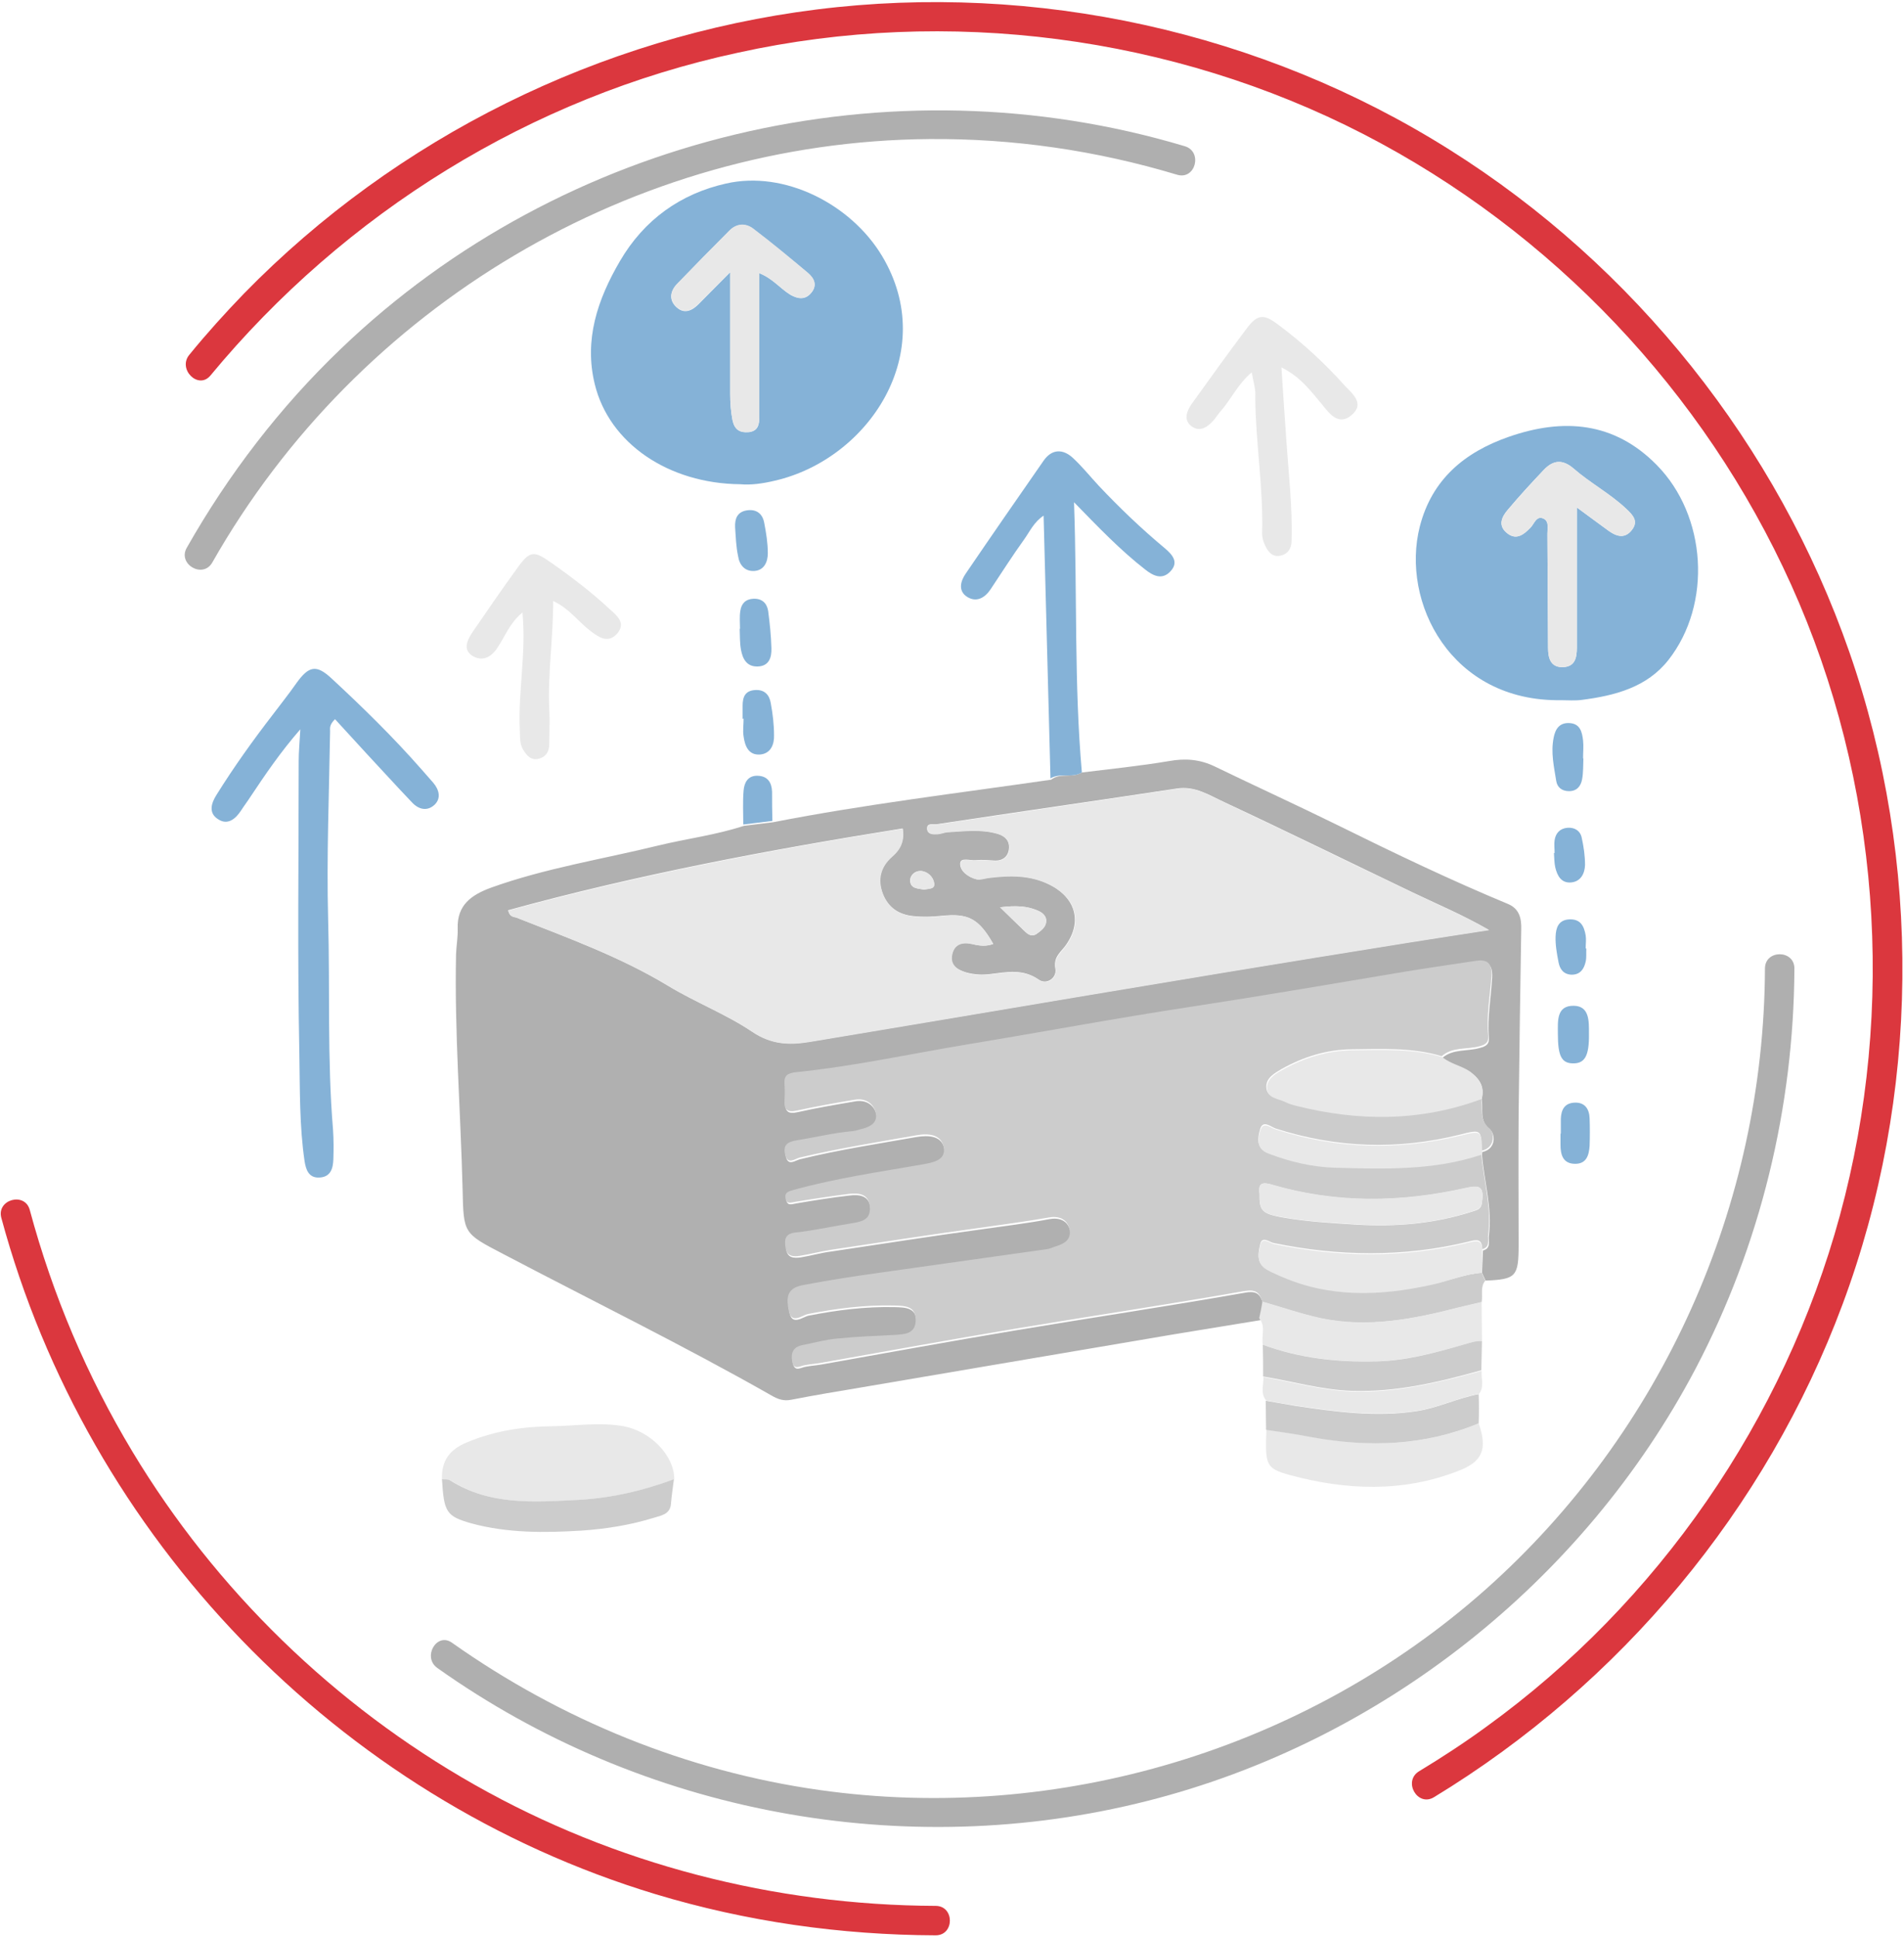 <?xml version="1.0" encoding="UTF-8"?>
<svg width="582px" height="592px" viewBox="0 0 582 592" version="1.1" xmlns="http://www.w3.org/2000/svg" xmlns:xlink="http://www.w3.org/1999/xlink">
    <!-- Generator: Sketch 51.3 (57544) - http://www.bohemiancoding.com/sketch -->
    <title>automated-savings-DARK</title>
    <desc>Created with Sketch.</desc>
    <defs></defs>
    <g id="Page-1" stroke="none" stroke-width="1" fill="none" fill-rule="evenodd">
        <g id="automated-savings-DARK" transform="translate(0, -3)" fill-rule="nonzero">
            <g id="dark" transform="translate(0, 3)">
                <path d="M438.3,549.3 C495.4,514.6 539.9,461.3 563.2,398.7 C586.9,335.1 587.6,263.4 565.3,199.3 C543.3,136.1 499.7,81.3 443,45.7 C385.8,9.7 316.6,-5.5 249.6,2.9 C183.4,11.2 121.2,42 74.6,89.7 C68.8,95.7 63.2,101.9 57.9,108.4 C54.2,112.8 60.6,119.2 64.3,114.8 C105.5,65 162.3,29.7 225.6,16.1 C289.7,2 358.3,10.9 416.8,41 C474.4,70.7 520.9,119.7 547.5,178.7 C574.6,238.8 579.7,308 562.4,371.5 C545.4,433.9 506.8,489.8 454.4,527.7 C447.7,532.6 440.8,537.1 433.7,541.4 C428.8,544.5 433.3,552.3 438.3,549.3 Z" id="Shape" fill="#DB373E"></path>
                <path d="M0.4,372.2 C26.8,470 103.2,549.5 200.3,578.9 C228.1,587.3 257,591.4 286,591.5 C291.8,591.5 291.8,582.5 286,582.5 C236.7,582.3 188,569.8 145.1,545.5 C102.2,521.2 65.9,485.9 40.5,443.7 C26.6,420.6 16.1,395.8 9.1,369.8 C7.6,364.2 -1.1,366.6 0.4,372.2 Z" id="Shape" fill="#DB373E"></path>
                <path d="M133.7,509.8 C196.2,554.2 276.4,569.3 350.8,550.4 C422.2,532.3 484,483.4 518.3,418.3 C538.1,380.6 548.3,338.5 548.5,296 C548.5,290.2 539.5,290.2 539.5,296 C539.2,368.3 508.2,437.7 454.1,485.8 C399,534.7 323.6,557.4 250.6,547.1 C210.1,541.4 171.6,525.7 138.2,502.1 C133.5,498.7 129,506.5 133.7,509.8 Z" id="Shape" fill="#AFAFAF"></path>
                <path d="M362.2,44.7 C272,17.7 172.2,41.4 104.2,106.6 C85.6,124.4 69.8,145 57.1,167.4 C54.2,172.4 62,177 64.9,171.9 C109.5,93.4 193.6,43.2 284.1,42.5 C309.8,42.3 335.2,46 359.8,53.4 C365.4,55.1 367.7,46.4 362.2,44.7 Z" id="Shape" fill="#AFAFAF"></path>
            </g>
            <g id="Layer_14" transform="translate(64, 58)">
                <path d="M266.7,181.1 C275.6,180 284.5,179.1 293.4,177.6 C298.4,176.7 302.9,177.1 307.4,179.3 C320,185.4 332.7,191.2 345.3,197.4 C362.3,205.8 379.4,214 397,221.3 C400.5,222.8 401.1,225.8 401,229.1 C400.7,248.1 400.4,267.1 400.2,286 C400.1,299 400.2,312 400.2,325 C400.2,325.2 400.2,325.3 400.2,325.5 C400.2,335.2 399.4,336 390.1,336.4 C389.7,335.6 389.4,334.8 389,334 C389.1,331.7 389.2,329.5 389.3,327.2 C391.9,326.5 390.9,324.3 391.1,322.7 C392.2,314.3 389.7,306.3 389,298 C389,297.7 389.1,297.4 389.1,297.1 C393.6,296.1 392.9,291.4 391.5,290.3 C388,287.5 389.5,284.1 388.9,281 C389.8,277.4 388.6,275 385.5,272.8 C382.8,270.8 379.4,270.4 376.9,268.3 C380.2,265.5 384.5,266.4 388.3,265.3 C390.3,264.8 391.3,264.1 391.1,262.1 C390.6,255.9 391.8,249.8 392.1,243.7 C392.3,239.7 390.7,238.6 387.1,239.2 C379.9,240.3 372.7,241.3 365.5,242.5 C343.9,246 322.4,249.8 300.9,253.1 C277.8,256.6 254.9,260.9 231.9,264.7 C214.4,267.6 197.1,271.4 179.5,273.2 C177,273.5 175.8,274.2 176,276.8 C176.1,278.5 176.1,280.1 176,281.8 C175.9,284.7 176.9,285.6 179.9,284.9 C185.7,283.6 191.6,282.6 197.5,281.6 C200.5,281.1 203,282.5 203.8,285.3 C204.7,288.4 202.5,289.8 199.8,290.5 C198.8,290.7 197.9,291.1 196.9,291.2 C191.1,291.7 185.5,293.1 179.8,294 C176.8,294.5 175.5,295.5 176.2,298.4 C176.9,301.6 179.1,299.6 180.6,299.3 C192.4,296.4 204.3,294.6 216.2,292.5 C219.9,291.9 224,292.1 224.7,296.3 C225.3,300.2 221.3,300.8 218.1,301.4 C204.9,303.7 191.6,305.6 178.7,309.2 C177.3,309.6 176,309.9 176.3,311.7 C176.7,313.7 178.1,313 179.4,312.8 C184.8,311.9 190.2,311 195.6,310.4 C198.8,310 201.9,310.4 202.1,314.6 C202.3,318.5 199.3,318.9 196.4,319.4 C190.7,320.3 185,321.6 179.3,322.2 C176,322.6 176.1,324.4 176.3,326.7 C176.6,329.5 178.7,329.6 180.8,329.3 C183.9,328.8 186.9,327.9 190.1,327.5 C205.5,325.2 220.8,322.8 236.2,320.7 C243.1,319.7 250,318.9 256.8,317.6 C259.5,317.1 262.3,317.8 263.1,321.1 C263.8,324.3 261.6,325.5 259,326.4 C258.1,326.7 257.1,327.1 256.1,327.3 C239.1,329.7 222,332.1 205,334.5 C197.1,335.6 189.3,336.9 181.5,338.3 C176.2,339.3 176.7,342.8 177.3,346.1 C178.1,350.4 181.5,347.4 183.2,347.1 C191.9,345.4 200.5,344.3 209.4,344.5 C212.8,344.6 216.2,344.6 216.1,349.1 C216,353.2 212.6,353.3 209.6,353.5 C203.8,353.8 198,354 192.2,354.6 C188.6,355 185,355.9 181.5,356.6 C178.9,357.1 177.9,358.7 178.3,361.3 C178.8,364.6 180.8,362.9 182.4,362.7 C184,362.4 185.7,362.3 187.3,362 C207,358.5 226.7,354.9 246.5,351.6 C269.8,347.7 293.2,344.2 316.5,340.1 C320.2,339.4 321.2,340.6 322.1,343.4 C321.8,345.1 321.5,346.8 321.2,348.5 C309.1,350.5 297,352.4 284.9,354.5 C256.4,359.3 227.9,364.2 199.5,369 C192.3,370.2 185.1,371.4 177.9,372.8 C175.5,373.3 173.7,372.6 171.8,371.5 C144.9,356.2 117.1,342.6 89.7,328.2 C77.6,321.9 77.7,322 77.4,308.4 C76.8,284.5 74.9,260.6 75.4,236.6 C75.5,234 76,231.3 75.9,228.7 C75.7,221.6 80.1,218.5 86.1,216.3 C102.8,210.3 120.2,207.6 137.3,203.4 C146,201.3 154.9,200.2 163.4,197.4 C166.4,197 169.3,196.7 172.3,196.3 C200.5,190.8 229,187.4 257.3,183.3 C260.1,181.1 263.7,182.9 266.7,181.1 Z M239.6,233.5 C235.2,225.7 231.9,224.1 223.8,224.9 C221,225.2 218.1,225.3 215.3,225 C210.9,224.6 207.5,222.5 205.8,218.1 C204.1,213.7 205.2,209.8 208.6,206.8 C211.4,204.4 212.4,201.7 211.9,198.2 C171.2,204.7 130.9,212.3 91.3,223.2 C91.8,225.3 93,225.1 93.8,225.4 C109.5,231.6 125.5,237.4 140.1,246.2 C148.5,251.3 157.8,254.9 165.9,260.3 C171.7,264.2 177.1,264.4 183.3,263.4 C198,260.9 212.7,258.5 227.5,256 C254.8,251.4 282.1,246.8 309.4,242.3 C328.7,239.1 348,236 367.3,232.9 C374.7,231.7 382.2,230.6 391.1,229.2 C382.7,224.4 375.2,221.3 367.9,217.8 C348.7,208.6 329.6,199.2 310.3,190.2 C305.7,188.1 301.3,185.1 295.7,186 C271.3,189.7 246.8,193.2 222.4,196.9 C221.3,197.1 219.2,196.3 219.4,198.4 C219.5,200 221.3,200 222.6,199.9 C223.6,199.8 224.5,199.4 225.5,199.3 C230.6,199 235.8,198.3 240.9,199.8 C243.3,200.5 244.7,202.1 244.4,204.5 C244.1,206.9 242.4,208.2 239.8,208 C238,207.9 236.1,207.7 234.3,207.9 C232.6,208.1 229.6,206.9 229.5,208.9 C229.4,211.2 231.9,213.1 234.5,213.7 C235.6,213.9 236.8,213.5 237.9,213.3 C244.4,212.4 250.9,212.3 256.9,215.4 C265.1,219.6 266.9,227.2 261.4,234.4 C259.8,236.4 258,237.7 258.6,241.1 C259.1,243.9 255.9,246.1 253.5,244.4 C248.6,241 243.8,242.1 238.7,242.7 C236.3,243 233.8,242.9 231.3,242.2 C228.4,241.3 226.2,239.9 227,236.6 C227.7,233.4 230.2,232.8 233.2,233.5 C235.4,234.1 237.5,234.3 239.6,233.5 Z M241.7,222.3 C244.6,225.1 246.8,227.3 249,229.4 C250.1,230.5 251.3,231.5 252.9,230.4 C254.2,229.5 255.7,228.4 255.8,226.6 C255.9,224.9 254.6,223.9 253.2,223.3 C249.9,221.9 246.5,221.7 241.7,222.3 Z M218.5,216.9 C219.7,216.5 221.9,216.9 221.5,214.9 C221.2,213 219.5,211.3 217.4,211.2 C215.7,211.1 214.1,212.5 214.2,214.3 C214.4,216.7 216.7,216.5 218.5,216.9 Z" id="Shape" fill="#B0B0B0"></path>
                <path d="M388.9,334 C389.3,334.8 389.6,335.6 390,336.4 C388.4,338.4 389.3,340.8 388.9,343 C386.5,343.6 384.1,344.1 381.7,344.7 C368,348.2 354.2,350.9 340,348 C333.9,346.7 327.9,344.6 321.9,342.9 C321,340.1 320,339 316.3,339.6 C293,343.7 269.6,347.2 246.3,351.1 C226.6,354.4 206.9,358 187.1,361.5 C185.5,361.8 183.8,361.9 182.2,362.2 C180.6,362.4 178.5,364.1 178.1,360.8 C177.7,358.2 178.7,356.6 181.3,356.1 C184.9,355.4 188.4,354.4 192,354.1 C197.8,353.5 203.6,353.3 209.4,353 C212.5,352.8 215.8,352.7 215.9,348.6 C216,344.1 212.6,344.1 209.2,344 C200.4,343.8 191.7,344.9 183,346.6 C181.3,346.9 177.9,349.9 177.1,345.6 C176.5,342.3 176,338.8 181.3,337.8 C189.1,336.3 196.9,335.1 204.8,334 C221.8,331.6 238.9,329.2 255.9,326.8 C256.9,326.7 257.8,326.2 258.8,325.9 C261.4,325.1 263.6,323.8 262.9,320.6 C262.1,317.3 259.3,316.6 256.6,317.1 C249.8,318.3 242.9,319.2 236,320.2 C220.6,322.3 205.2,324.7 189.9,327 C186.8,327.5 183.7,328.3 180.6,328.8 C178.5,329.2 176.4,329 176.1,326.2 C175.8,324 175.8,322.1 179.1,321.7 C184.8,321.1 190.5,319.8 196.2,318.9 C199.1,318.4 202.1,318 201.9,314.1 C201.7,309.9 198.6,309.5 195.4,309.9 C190,310.6 184.6,311.4 179.2,312.3 C177.8,312.5 176.4,313.2 176.1,311.2 C175.8,309.4 177.1,309.1 178.5,308.7 C191.5,305.1 204.7,303.2 217.9,300.9 C221.1,300.3 225.1,299.7 224.5,295.8 C223.8,291.6 219.7,291.3 216,292 C204.1,294.1 192.2,296 180.4,298.8 C178.9,299.2 176.8,301.1 176,297.9 C175.3,295 176.6,294 179.6,293.5 C185.3,292.6 190.9,291.2 196.7,290.7 C197.7,290.6 198.6,290.2 199.6,290 C202.3,289.3 204.5,287.9 203.6,284.8 C202.8,282 200.3,280.6 197.3,281.1 C191.4,282.1 185.6,283.1 179.7,284.4 C176.7,285.1 175.6,284.2 175.8,281.3 C175.9,279.6 175.9,278 175.8,276.3 C175.6,273.7 176.7,273 179.3,272.7 C196.9,270.9 214.3,267.1 231.7,264.2 C254.7,260.4 277.6,256.1 300.7,252.6 C322.3,249.3 343.8,245.6 365.3,242 C372.5,240.8 379.7,239.8 386.9,238.7 C390.5,238.1 392.1,239.2 391.9,243.2 C391.5,249.3 390.3,255.4 390.9,261.6 C391.1,263.6 390.1,264.3 388.1,264.8 C384.3,265.8 380,264.9 376.7,267.8 C367.6,265.1 358.3,265.6 349.1,265.7 C341.5,265.8 334.4,268 327.8,271.7 C325.6,273 322.8,274.5 323.1,277.5 C323.3,280.3 326.3,280.4 328.4,281.4 C329.6,281.9 330.9,282.3 332.1,282.7 C351.2,287.4 370.1,287.5 388.7,280.6 C389.4,283.7 387.9,287.1 391.3,289.9 C392.7,291 393.3,295.7 388.9,296.7 C388.8,290.2 388.8,290.1 382.2,291.8 C363.3,296.5 344.5,295.9 325.9,289.9 C324.4,289.4 321.9,287 321.1,290.4 C320.5,292.8 319.8,295.8 323.7,297.3 C330.3,299.9 337,301.5 344,301.6 C359.1,301.9 374.2,302.5 388.8,297.6 C389.5,305.8 392,313.9 390.9,322.3 C390.7,324 391.6,326.1 389.1,326.8 C389,323.5 387.4,323.8 384.8,324.5 C365,329.3 345.1,329 325.3,324.9 C324.1,324.7 321.8,322.6 321.2,325.3 C320.7,327.6 320,330.4 322.4,332.2 C323.7,333.2 325.3,333.8 326.8,334.5 C342,341.3 357.7,340.8 373.5,337.4 C378.7,336.6 383.6,334.4 388.9,334 Z M321,309.9 C320.9,315 321.8,315.9 327.6,317 C335.3,318.4 343,318.8 350.8,319.3 C362.9,320 374.5,319 386,315.3 C387.5,314.8 388.7,314.7 389,312.6 C389.6,308 388.7,307 384.2,308.1 C364.3,312.6 344.4,312.9 324.7,307.1 C321.1,305.9 320.7,307.4 321,309.9 Z" id="Shape" fill="#CCCCCC"></path>
                <path d="M162.3,93 C140.3,92.8 122.2,80.5 117.8,62.4 C114.5,48.9 118.6,36.6 125.5,24.8 C132.9,12.1 144.1,4.2 157.9,1.1 C175.8,-3 196.1,7.4 205.6,23.2 C223.3,52.7 201.5,85.3 172.9,91.9 C169.2,92.8 165.4,93.3 162.3,93 Z M168.1,28.5 C172.2,30.1 174.5,33.2 177.6,35.1 C179.9,36.4 182.1,36.7 183.9,34.6 C185.9,32.3 184.9,30.2 183,28.5 C177.5,23.9 172,19.4 166.3,15 C164,13.2 161.2,13.3 159,15.5 C153.6,20.9 148.2,26.4 142.9,31.9 C140.8,34.1 140.4,36.8 142.9,39 C145.2,41 147.5,40 149.5,38 C152.4,35.1 155.2,32.2 159.2,28.2 C159.2,41.6 159.2,53.6 159.2,65.5 C159.2,68.2 159.4,70.8 159.9,73.4 C160.5,76.3 162.1,77.3 164.8,77.1 C167.7,76.8 168.1,74.8 168.1,72.5 C168.1,71 168.1,69.5 168.1,68 C168.1,54.9 168.1,42 168.1,28.5 Z" id="Shape" fill="#85B2D7"></path>
                <path d="M413.1,159 C379.5,159.5 364.1,129 370,105.9 C373.7,91.5 383.7,83.2 397.2,78.5 C413.9,72.7 429.4,73.9 442.4,87.1 C457.7,102.6 459.4,129.6 446,146.7 C439.4,155.1 429.6,157.6 419.6,158.9 C417.4,159.2 415.3,159 413.1,159 Z M418,100.1 C421.4,102.6 424.6,105 427.8,107.3 C430.2,109 432.7,109.7 434.8,107 C436.9,104.3 435.1,102.4 433.2,100.6 C428.2,95.9 422.1,92.7 417,88.2 C413.5,85.2 410.7,85.7 407.9,88.6 C404.1,92.6 400.4,96.6 396.9,100.8 C395.1,102.9 393.8,105.5 396.5,107.8 C399.4,110.3 401.7,108.4 403.8,106.3 C405,105.1 405.6,102.5 407.8,103.5 C409.7,104.4 408.9,106.8 409,108.6 C409.1,120.1 409.1,131.6 409.2,143 C409.2,145.9 409.9,149 413.7,148.9 C417.5,148.8 418,146 418,142.9 C418,128.8 418,114.7 418,100.1 Z" id="Shape" fill="#85B2D7"></path>
                <path d="M38.4,164.8 C36.6,166.6 36.9,167.6 36.9,168.5 C36.6,187.6 35.8,206.8 36.3,225.9 C36.9,247.3 36,268.8 37.8,290.3 C38,293.3 38,296.3 37.9,299.3 C37.8,302.1 37.1,304.8 33.5,304.9 C30.3,305 29.5,302.4 29.1,299.9 C27.5,289 27.7,278 27.5,267 C26.9,237.2 27.3,207.4 27.3,177.6 C27.3,174.7 27.6,171.8 27.8,167.9 C21.7,174.9 17.1,181.7 12.5,188.6 C11.6,190 10.6,191.3 9.7,192.7 C8,195.3 5.6,197.3 2.7,195.4 C-0.4,193.5 0.6,190.4 2.2,187.9 C7.5,179.4 13.3,171.3 19.4,163.4 C21.8,160.2 24.3,157.1 26.6,153.8 C30.4,148.5 32.7,148 37.4,152.4 C46.9,161.2 56.2,170.3 64.8,180.1 C66,181.5 67.2,182.8 68.4,184.2 C70.2,186.3 70.9,188.9 68.9,190.9 C66.6,193.1 63.9,192.4 61.9,190.2 C57.3,185.4 52.8,180.4 48.3,175.6 C45,172 41.8,168.5 38.4,164.8 Z" id="Shape" fill="#85B2D7"></path>
                <path d="M266.7,181.1 C263.7,182.9 260.1,181.1 257.1,182.9 C256.4,156.3 255.7,129.7 255,102.6 C252.1,104.5 250.8,107.4 249.1,109.8 C245.5,114.8 242.2,120 238.8,125.1 C237,127.8 234.4,129.2 231.6,127.4 C228.8,125.6 229.6,122.6 231.2,120.3 C239.1,108.7 247,97.3 255,85.8 C257.5,82.2 260.9,82.1 264,85 C266.8,87.6 269.2,90.6 271.8,93.4 C278.2,100.2 284.9,106.6 292.1,112.6 C294.3,114.5 296.5,116.8 293.7,119.7 C291.2,122.3 288.5,121 286.1,119.1 C278.5,113.2 271.8,106.2 264.3,98.5 C265.3,126.9 264.3,154 266.7,181.1 Z" id="Shape" fill="#85B2D7"></path>
                <path d="M71.1,397.1 C70.9,391.5 73.4,388 78.8,385.8 C87.2,382.3 95.8,381 104.9,380.9 C112.1,380.8 119.3,379.6 126.6,380.9 C134.7,382.4 142.1,389.7 142.1,397.1 C132.8,400.6 123.2,402.8 113.1,403.4 C99.4,404.2 85.9,405.2 73.6,397.4 C72.9,397 71.9,397.2 71.1,397.1 Z" id="Shape" fill="#E8E8E8"></path>
                <g id="arrow" transform="translate(78, 41)" fill="#E8E8E8">
                    <path d="M240.6,17.8 C236.2,21.6 234.3,26.1 231.1,29.7 C230.3,30.6 229.7,31.6 229,32.4 C227.1,34.6 224.7,36.2 222.1,34.2 C219.7,32.3 220.8,29.5 222.3,27.4 C227.9,19.6 233.5,11.8 239.3,4.1 C242.6,-0.2 244.6,0.1 248.8,3.3 C256.2,8.8 262.9,15 269,21.8 C271.2,24.2 275.4,27.3 271.1,30.9 C267.1,34.3 264.3,30.3 262.1,27.6 C258.6,23.4 255.4,19.1 249.7,16.3 C250.2,24.2 250.7,31.4 251.2,38.6 C251.9,48.9 253.1,59.1 252.8,69.4 C252.7,71.7 251.7,73.3 249.5,73.8 C247.1,74.4 245.7,72.8 244.8,70.9 C244.2,69.7 243.8,68.4 243.8,67.1 C244.2,53.1 241.8,39.3 241.7,25.4 C241.9,23.2 241.2,20.9 240.6,17.8 Z" id="Shape"></path>
                    <path d="M17.7,91.2 C13.8,94.4 12.4,98.5 10.1,101.9 C8.1,105 5.4,106.2 2.5,104.5 C-0.7,102.6 0.9,99.5 2.5,97.1 C7.1,90.4 11.7,83.7 16.5,77.1 C20.1,72.2 21.4,72.4 26.5,76 C32.8,80.4 38.8,85 44.4,90.2 C46.5,92.1 49.5,94.4 46.6,97.7 C43.9,100.7 41.1,98.8 38.7,97 C34.9,94.2 32.1,90 27.1,87.7 C27.1,98.9 25.4,109.9 25.9,120.9 C26.1,124.4 25.9,127.9 25.9,131.4 C25.9,133.7 24.9,135.3 22.7,135.9 C20.3,136.5 19,134.9 17.9,133.1 C16.8,131.3 17,129.3 16.9,127.3 C16.3,115.5 18.9,103.8 17.7,91.2 Z" id="Shape"></path>
                   <animateTransform
                        attributeName="transform"
                        type="translate"
                        from="64, 58" 
                        to="64, 0"
                        dur="0.8s"
                        repeatCount="indefinite"
                    />
                    <animate id="animation1"
                        attributeName="opacity"
                        from="0" to="1" dur="0.4s"
                        begin="0s;animation2.end" 
                    />
                    <animate id="animation2"
                        attributeName="opacity"
                        from="1" to="0" dur="0.4s" 
                        begin="animation1.end" 
                    />
                </g>
                <path d="M388,380 C390.7,387.9 389.2,391.7 381.9,394.5 C364.9,401.2 347.5,400.5 330.2,395.8 C322.9,393.8 322.7,392.7 323.1,381.9 C327.8,382.7 332.6,383.4 337.3,384.2 C354.6,387.4 371.6,386.9 388,380 Z" id="Shape" fill="#E8E8E8"></path>
                <path d="M321.9,342.8 C327.9,344.5 333.9,346.6 340,347.9 C354.1,350.8 368,348.2 381.7,344.6 C384.1,344 386.5,343.5 388.9,342.9 C388.9,346.9 389,350.9 389,354.9 C387,354.7 385.1,355.5 383.2,356 C374.5,358.5 365.8,360.8 356.6,361.1 C344.7,361.4 333.2,360 322,356 C321.5,353.3 323,350.4 320.9,347.9 C321.3,346.2 321.6,344.5 321.9,342.8 Z" id="Shape" fill="#E8E8E8"></path>
                <path d="M71.1,397.1 C71.9,397.2 72.9,397 73.5,397.4 C85.8,405.2 99.3,404.1 113,403.4 C123.1,402.8 132.6,400.6 142,397.1 C141.7,399.6 141.3,402 141.1,404.5 C140.9,407.9 138,408.2 135.8,408.9 C128.7,411.1 121.2,412.3 113.8,412.8 C102.5,413.5 91.2,413.6 80.1,410.6 C72.4,408.4 71.7,407.2 71.1,397.1 Z" id="Shape" fill="#CCCCCC"></path>
                <path d="M322,356 C333.2,360.1 344.7,361.4 356.6,361.1 C365.8,360.9 374.5,358.5 383.2,356 C385.1,355.5 387,354.7 389,354.9 C388.9,357.9 388.9,360.9 388.8,363.8 C375.9,367.4 363,370.5 349.4,370.1 C340,369.8 331.2,367.2 322.1,365.7 C322.1,362.6 322.1,359.3 322,356 Z" id="Shape" fill="#CCCCCC"></path>
                <path d="M388,380 C371.5,386.9 354.5,387.4 337.2,384.3 C332.5,383.4 327.7,382.7 323,382 C323,379 322.9,376.1 322.9,373.1 C326,373.6 329,374.2 332.1,374.7 C344.3,376.5 356.5,378.2 369,376.3 C375.6,375.3 381.5,372.3 388,371.1 C388.1,374 388.1,377 388,380 Z" id="Shape" fill="#CCCCCC"></path>
                <g id="Group-2" transform="translate(210, 399)">
                    <g id="coin1" transform="translate(0, 26)" opacity="0">
                        <path d="M2.1,12.1 C8.3,19.8 17.3,20.6 26.1,22 C41.9,24.5 57.4,22.1 72.8,19.1 C77,18.3 80.5,15.3 85,15.2 C85,16.2 85,17.1 85,18.1 C84.7,26 78.5,26.8 72.7,28.1 C71.7,28.3 70.8,28.5 69.8,28.7 C54.2,31.5 38.6,33.3 22.6,30.5 C15.5,29.2 9,26.7 2.1,25.1 C-0.3,20.7 1.9,16.4 2.1,12.1 Z" id="Shape" fill="#F59E23"></path>
                        <path d="M2.1,12.1 C3.7,8.6 7,7.2 10.2,6 C17.5,3.2 25,1.8 32.8,0.9 C45.4,-0.5 57.8,0.2 70.2,3 C75.4,4.2 79.8,6.6 83.2,10.7 C84.3,12 85.2,13.3 84.9,15.1 C80.5,15.2 77,18.2 72.7,19 C57.3,22 41.8,24.4 26,21.9 C17.3,20.6 8.2,19.8 2.1,12.1 Z" id="Shape" fill="#F8B71C"></path>
                        <animateTransform
                            id="coin1transition"
                            attributeName="transform"
                            type="translate"
                            from="0, -70" 
                            to="0, 26"
                            dur="0.5s"
                            begin="0s;coin3transition.end+3s"
                        />
                        <animate
                            attributeName="opacity"
                            from="1" 
                            to="1"
                            dur="4.9s"
                            begin="0s;coin3transition.end+3s"
                        />
                    </g>
                    <g id="coin2" transform="translate(0, 13)" opacity="0">
                        <path d="M2.1,12.1 C8.3,19.8 17.3,20.6 26.1,22 C41.9,24.5 57.4,22.1 72.8,19.1 C77,18.3 80.5,15.3 85,15.2 C85,16.2 85,17.1 85,18.1 C84.7,26 78.5,26.8 72.7,28.1 C71.7,28.3 70.8,28.5 69.8,28.7 C54.2,31.5 38.6,33.3 22.6,30.5 C15.5,29.2 9,26.7 2.1,25.1 C-0.3,20.7 1.9,16.4 2.1,12.1 Z" id="Shape" fill="#F59E23"></path>
                        <path d="M2.1,12.1 C3.7,8.6 7,7.2 10.2,6 C17.5,3.2 25,1.8 32.8,0.9 C45.4,-0.5 57.8,0.2 70.2,3 C75.4,4.2 79.8,6.6 83.2,10.7 C84.3,12 85.2,13.3 84.9,15.1 C80.5,15.2 77,18.2 72.7,19 C57.3,22 41.8,24.4 26,21.9 C17.3,20.6 8.2,19.8 2.1,12.1 Z" id="Shape" fill="#F8B71C"></path>
                        <animateTransform
                            id="coin2transition"
                            attributeName="transform"
                            type="translate"
                            from="0, -70" 
                            to="0, 13"
                            dur="0.5s"
                            begin="coin1transition.end+0.2s"
                        />
                        <animate
                            attributeName="opacity"
                            from="1" 
                            to="1"
                            dur="4.2s"
                            begin="coin1transition.end+0.2s"
                        />
                    </g>
                    <g id="coin3" opacity="0">
                        <path d="M2.1,12.1 C8.3,19.8 17.3,20.6 26.1,22 C41.9,24.5 57.4,22.1 72.8,19.1 C77,18.3 80.5,15.3 85,15.2 C85,16.2 85,17.1 85,18.1 C84.7,26 78.5,26.8 72.7,28.1 C71.7,28.3 70.8,28.5 69.8,28.7 C54.2,31.5 38.6,33.3 22.6,30.5 C15.5,29.2 9,26.7 2.1,25.1 C-0.3,20.7 1.9,16.4 2.1,12.1 Z" id="Shape" fill="#F59E23"></path>
                        <path d="M2.1,12.1 C3.7,8.6 7,7.2 10.2,6 C17.5,3.2 25,1.8 32.8,0.9 C45.4,-0.5 57.8,0.2 70.2,3 C75.4,4.2 79.8,6.6 83.2,10.7 C84.3,12 85.2,13.3 84.9,15.1 C80.5,15.2 77,18.2 72.7,19 C57.3,22 41.8,24.4 26,21.9 C17.3,20.6 8.2,19.8 2.1,12.1 Z" id="Shape" fill="#F8B71C"></path>
                          <animateTransform
                            id="coin3transition"
                            attributeName="transform"
                            type="translate"
                            from="0, -70" 
                            to="0, 0"
                            dur="0.5s"
                            begin="coin2transition.end+0.2s"
                        />
                        <animate
                            attributeName="opacity"
                            from="1" 
                            to="1"
                            dur="3.5s"
                            begin="coin2transition.end+0.2s"
                        />
                    </g>
                </g>
                <path d="M388.1,371 C381.6,372.2 375.7,375.2 369.1,376.2 C356.6,378.1 344.4,376.4 332.2,374.6 C329.1,374.1 326,373.6 323,373 C321.2,370.8 322.3,368.3 322.2,365.9 C331.3,367.4 340.1,370 349.5,370.3 C363.1,370.7 376,367.5 388.9,364 C388.7,366.3 389.8,368.8 388.1,371 Z" id="Shape" fill="#E8E8E8"></path>
                <path d="M162.2,137.2 C162.2,135.4 162,133.5 162.3,131.7 C162.6,129.5 163.9,128.1 166.3,128 C168.9,127.9 170.4,129.3 170.8,131.7 C171.3,135.5 171.7,139.3 171.8,143.1 C171.9,145.9 171.1,148.6 167.6,148.7 C164.2,148.8 163,146.3 162.5,143.6 C162.1,141.5 162.2,139.3 162.1,137.1 C162.1,137.2 162.2,137.2 162.2,137.2 Z" id="Shape" fill="#85B2D7"></path>
                <path d="M420,176.8 C419.9,178.9 420,181.1 419.6,183.2 C419.2,185.3 418,186.8 415.6,186.8 C413.4,186.8 412,185.6 411.7,183.7 C411,179.3 410,175 410.9,170.5 C411.4,167.8 412.7,165.8 415.8,166 C419,166.2 419.6,168.7 419.9,171.3 C420.1,173.1 419.9,174.9 419.9,176.7 C419.9,176.8 419.9,176.8 420,176.8 Z" id="Shape" fill="#85B2D7"></path>
                <path d="M163,164.7 C163,163.4 163,162.1 163,160.7 C163,158.1 163.7,156.1 166.8,155.9 C169.7,155.7 171.2,157.4 171.6,159.9 C172.2,163.1 172.6,166.5 172.6,169.7 C172.7,172.5 171.6,175.3 168.4,175.6 C164.8,175.9 163.7,173 163.3,170.1 C163,168.3 163.3,166.5 163.3,164.6 C163.2,164.7 163.1,164.7 163,164.7 Z" id="Shape" fill="#85B2D7"></path>
                <path d="M160.7,106.1 C160.6,103.6 161.3,101.5 164.2,101 C167.2,100.5 169.1,102 169.6,104.8 C170.2,107.9 170.7,111 170.7,114.1 C170.7,116.7 169.6,119.3 166.6,119.5 C163.7,119.7 162,117.7 161.6,114.9 C161,112.1 160.9,109.1 160.7,106.1 Z" id="Shape" fill="#85B2D7"></path>
                <path d="M412.2,261 C412.2,257.1 411.7,252.3 417.1,252.4 C421.9,252.5 421.7,257.2 421.7,260.9 C421.8,267.8 420.4,270.1 416.7,270 C413.3,269.9 412.2,267.7 412.2,261 Z" id="Shape" fill="#85B2D7"></path>
                <path d="M413.1,291.5 C413.1,290 413.1,288.5 413.1,287 C413.2,284.2 414.2,282.1 417.4,282 C420.5,281.9 421.8,284 421.9,286.8 C422,289.6 422,292.4 421.9,295.2 C421.7,298 421,300.7 417.5,300.7 C413.8,300.7 413,298 413,294.9 C413,293.7 413,292.6 413,291.4 C413,291.5 413.1,291.5 413.1,291.5 Z" id="Shape" fill="#85B2D7"></path>
                <path d="M420.9,234.9 C420.8,236.2 421,237.6 420.7,238.9 C420.2,241.1 419.1,242.9 416.4,242.9 C413.9,242.8 412.8,241.2 412.4,239.1 C411.9,236.5 411.4,233.8 411.5,231.2 C411.6,228.7 412.3,226.2 415.6,226 C419.1,225.8 420.2,228 420.7,230.9 C420.9,232.2 420.7,233.5 420.7,234.9 C420.8,234.9 420.9,234.9 420.9,234.9 Z" id="Shape" fill="#85B2D7"></path>
                <path d="M411.2,205.7 C411.2,204.4 411,203 411.2,201.8 C411.5,199.7 412.8,198.2 415.1,198 C417.4,197.8 419.1,199 419.5,201.1 C420.1,203.8 420.5,206.6 420.5,209.4 C420.4,212 419.2,214.4 416.3,214.7 C413.2,215 412,212.6 411.4,210.1 C411.1,208.7 411.1,207.2 411,205.7 C411.1,205.7 411.2,205.7 411.2,205.7 Z" id="Shape" fill="#85B2D7"></path>
                <path d="M172.1,195.9 C169.1,196.3 166.2,196.6 163.2,197 C163.2,193.5 163,190.1 163.3,186.6 C163.5,184.2 164.6,182 167.6,182.1 C170.7,182.2 171.9,184.2 172,187 C172,190 172,193 172.1,195.9 Z" id="Shape" fill="#85B2D7"></path>
                <path d="M239.6,233.5 C237.5,234.3 235.4,234.1 233.3,233.6 C230.3,232.9 227.8,233.5 227.1,236.7 C226.4,239.9 228.6,241.4 231.4,242.3 C233.9,243.1 236.4,243.1 238.8,242.8 C243.9,242.2 248.7,241.1 253.6,244.5 C256,246.2 259.2,244 258.7,241.2 C258.1,237.9 259.9,236.6 261.5,234.5 C267.1,227.3 265.2,219.6 257,215.5 C250.9,212.4 244.5,212.6 238,213.4 C236.9,213.6 235.6,214 234.6,213.8 C232,213.2 229.6,211.3 229.6,209 C229.6,207 232.7,208.2 234.4,208 C236.2,207.8 238.1,208 239.9,208.1 C242.5,208.3 244.2,207 244.5,204.6 C244.8,202.2 243.4,200.6 241,199.9 C235.9,198.4 230.8,199.1 225.6,199.4 C224.6,199.5 223.7,199.9 222.7,200 C221.3,200.1 219.6,200.1 219.5,198.5 C219.3,196.4 221.3,197.2 222.5,197 C246.9,193.4 271.4,189.8 295.8,186.1 C301.4,185.2 305.8,188.2 310.4,190.3 C329.7,199.4 348.8,208.8 368,217.9 C375.3,221.4 382.8,224.5 391.2,229.3 C382.3,230.7 374.8,231.8 367.4,233 C348.1,236.1 328.8,239.2 309.5,242.4 C282.2,246.9 254.9,251.5 227.6,256.1 C212.9,258.6 198.2,261 183.4,263.5 C177.2,264.5 171.8,264.3 166,260.4 C157.9,254.9 148.6,251.4 140.2,246.3 C125.7,237.5 109.7,231.7 93.9,225.5 C93.1,225.2 91.8,225.4 91.4,223.3 C131,212.5 171.3,204.8 212,198.3 C212.5,201.9 211.5,204.5 208.7,206.9 C205.3,209.9 204.2,213.7 205.9,218.2 C207.6,222.6 211,224.7 215.4,225.1 C218.2,225.4 221.1,225.3 223.9,225 C231.9,224 235.2,225.7 239.6,233.5 Z" id="Shape" fill="#E8E8E8"></path>
                <path d="M388.9,280.9 C370.3,287.8 351.4,287.8 332.3,283 C331,282.7 329.8,282.3 328.6,281.7 C326.6,280.8 323.5,280.6 323.3,277.8 C323.1,274.8 325.8,273.2 328,272 C334.6,268.3 341.7,266.1 349.3,266 C358.6,265.9 367.9,265.4 376.9,268.1 C379.4,270.2 382.8,270.7 385.5,272.6 C388.5,274.9 389.7,277.3 388.9,280.9 Z" id="Shape" fill="#E8E8E8"></path>
                <path d="M388.9,334 C383.6,334.4 378.7,336.6 373.5,337.7 C357.6,341.2 342,341.7 326.8,334.8 C325.3,334.1 323.7,333.5 322.4,332.5 C320,330.6 320.8,327.8 321.2,325.6 C321.8,322.9 324.1,324.9 325.3,325.2 C345.2,329.3 365,329.6 384.8,324.8 C387.4,324.2 389,323.8 389.1,327.1 C389.1,329.4 389,331.7 388.9,334 Z" id="Shape" fill="#E8E8E8"></path>
                <path d="M388.9,297.9 C374.3,302.8 359.2,302.3 344.1,301.9 C337.1,301.7 330.4,300.1 323.8,297.6 C319.8,296.1 320.6,293.1 321.2,290.7 C322,287.4 324.5,289.8 326,290.2 C344.6,296.2 363.3,296.7 382.3,292.1 C388.9,290.5 388.9,290.5 389,297 C389,297.3 389,297.6 388.9,297.9 Z" id="Shape" fill="#E8E8E8"></path>
                <path d="M241.7,222.3 C246.6,221.7 250,221.9 253.2,223.3 C254.6,223.9 255.9,224.9 255.8,226.6 C255.7,228.4 254.2,229.4 252.9,230.4 C251.3,231.5 250.2,230.5 249,229.4 C246.8,227.3 244.6,225.1 241.7,222.3 Z" id="Shape" fill="#E8E8E8"></path>
                <path d="M218.5,216.9 C216.6,216.5 214.4,216.7 214.3,214.3 C214.2,212.5 215.8,211.2 217.5,211.2 C219.6,211.3 221.3,213 221.6,214.9 C221.9,216.9 219.7,216.6 218.5,216.9 Z" id="Shape" fill="#E8E8E8"></path>
                <path d="M321,309.9 C320.7,307.4 321,306 324.7,307 C344.4,312.8 364.3,312.5 384.2,308 C388.7,307 389.6,308 389,312.5 C388.7,314.5 387.5,314.7 386,315.2 C374.5,318.9 362.8,320 350.8,319.2 C343,318.7 335.2,318.3 327.6,316.9 C321.8,315.9 320.9,314.9 321,309.9 Z" id="Shape" fill="#E8E8E8"></path>
                <path d="M168.1,28.5 C168.1,42 168.1,54.9 168.1,67.9 C168.1,69.4 168.1,70.9 168.1,72.4 C168.1,74.7 167.6,76.8 164.8,77 C162.1,77.3 160.5,76.3 159.9,73.3 C159.4,70.7 159.2,68 159.2,65.4 C159.2,53.5 159.2,41.6 159.2,28.1 C155.3,32.1 152.4,35 149.5,37.9 C147.5,39.9 145.2,40.9 142.9,38.9 C140.5,36.8 140.8,34 142.9,31.8 C148.2,26.3 153.6,20.8 159,15.4 C161.2,13.2 164,13.1 166.3,14.9 C172,19.2 177.5,23.8 183,28.4 C185,30.1 185.9,32.2 183.9,34.5 C182.1,36.6 179.9,36.4 177.6,35 C174.5,33.2 172.2,30.1 168.1,28.5 Z" id="Shape" fill="#E8E8E8"></path>
                <path d="M418,100.1 C418,114.7 418,128.8 418,142.9 C418,146 417.4,148.8 413.7,148.9 C409.8,149 409.2,146 409.2,143 C409.1,131.5 409.1,120 409,108.6 C409,106.8 409.7,104.4 407.8,103.5 C405.6,102.5 405,105.1 403.8,106.3 C401.7,108.5 399.4,110.3 396.5,107.8 C393.8,105.5 395.1,102.9 396.9,100.8 C400.5,96.6 404.2,92.6 407.9,88.6 C410.7,85.7 413.5,85.2 417,88.2 C422.1,92.6 428.3,95.9 433.2,100.6 C435.1,102.4 437,104.3 434.8,107 C432.7,109.7 430.2,109 427.8,107.3 C424.6,104.9 421.4,102.6 418,100.1 Z" id="Shape" fill="#E8E8E8"></path>
            </g>
        </g>
    </g>
</svg>